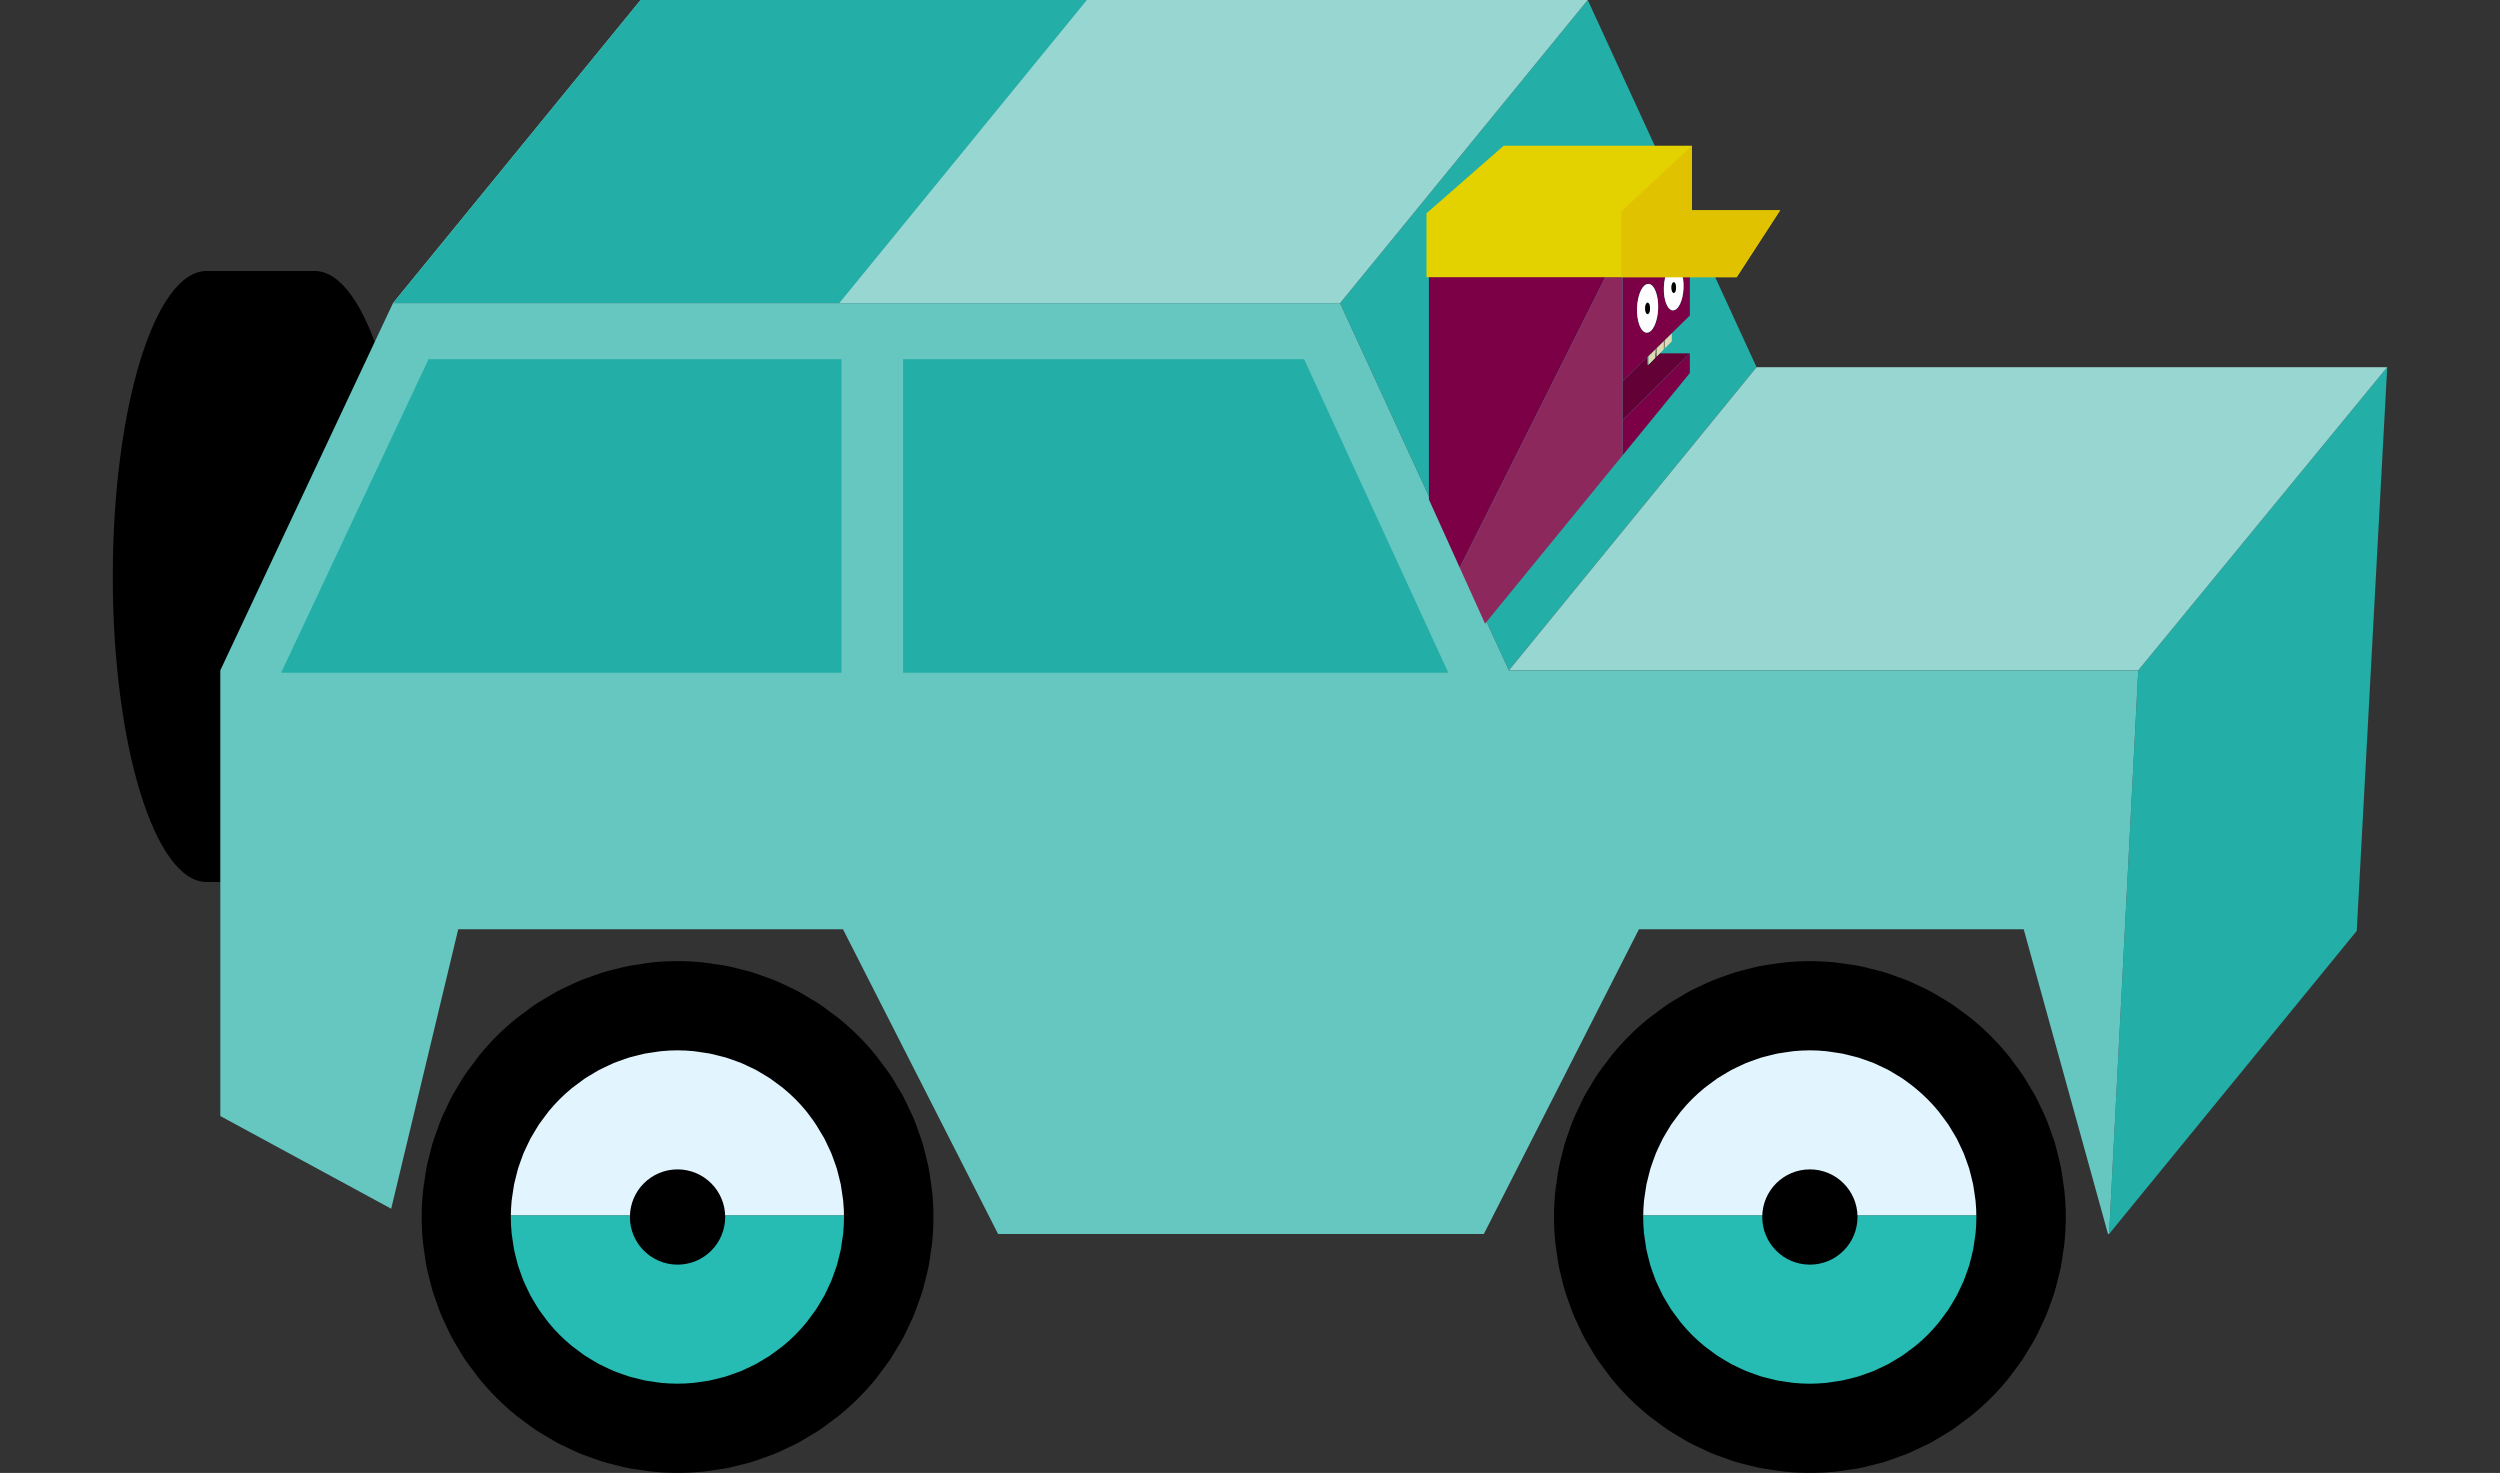 <?xml version="1.0" encoding="utf-8"?>
<!-- Generator: Adobe Illustrator 17.0.0, SVG Export Plug-In . SVG Version: 6.00 Build 0)  -->
<!DOCTYPE svg PUBLIC "-//W3C//DTD SVG 1.1//EN" "http://www.w3.org/Graphics/SVG/1.1/DTD/svg11.dtd">
<svg version="1.1" id="Layer_1" xmlns="http://www.w3.org/2000/svg" xmlns:xlink="http://www.w3.org/1999/xlink" x="0px" y="0px"
	 width="110.8px" height="65.279px" viewBox="0 0 110.8 65.279" enable-background="new 0 0 110.8 65.279" xml:space="preserve">
<rect x="0" y="0" width="110.8" height="65.279" fill="#333333" stroke="none"/>
<path d="M9.157,39.09c-2.297,0-4.158-6.062-4.158-13.54S6.86,12.01,9.157,12.01h4.786c2.297,0,4.158,6.062,4.158,13.54
	s-1.862,13.54-4.158,13.54H9.157z"/>
<path fill="#E2F4FD" d="M89.576,53.87c-0.037-5.14-4.213-9.296-9.362-9.296s-9.326,4.156-9.362,9.296
	C70.852,53.87,89.576,53.87,89.576,53.87z"/>
<path fill="#26BCB4" d="M89.576,53.867c-0.037,5.14-4.213,9.296-9.362,9.296s-9.326-4.156-9.362-9.296
	C70.852,53.867,89.576,53.867,89.576,53.867z"/>
<path fill="#929496" d="M88.66,53.938h-0.984c0,2.064-0.834,3.923-2.186,5.277c-1.354,1.352-3.213,2.185-5.277,2.186
	c-2.064,0-3.923-0.834-5.277-2.186c-1.352-1.354-2.185-3.213-2.186-5.277c0-2.064,0.834-3.923,2.186-5.277
	c1.354-1.352,3.213-2.185,5.277-2.186c2.064,0,3.923,0.834,5.277,2.186c1.352,1.354,2.185,3.213,2.186,5.277H88.66h0.984
	c0-2.601-1.057-4.964-2.762-6.668c-1.703-1.705-4.067-2.762-6.668-2.762c-2.601-0.001-4.964,1.057-6.668,2.762
	c-1.705,1.703-2.762,4.067-2.762,6.668c-0.001,2.601,1.057,4.964,2.762,6.668c1.703,1.705,4.067,2.762,6.668,2.762
	s4.964-1.057,6.668-2.762c1.705-1.703,2.762-4.067,2.762-6.668H88.66z"/>
<path d="M80.214,65.279c-0.365,0-0.742-0.019-1.12-0.057c-0.114-0.011-0.227-0.029-0.339-0.047l-0.259-0.038
	c-0.166-0.023-0.333-0.046-0.498-0.079c-0.141-0.028-0.279-0.063-0.418-0.099l-0.253-0.063c-0.136-0.033-0.272-0.066-0.406-0.107
	c-0.142-0.043-0.281-0.094-0.42-0.145l-0.234-0.084c-0.132-0.046-0.263-0.093-0.393-0.147s-0.257-0.114-0.384-0.175l-0.228-0.108
	c-0.132-0.061-0.265-0.124-0.394-0.193c-0.122-0.066-0.24-0.137-0.358-0.209l-0.229-0.137c-0.122-0.072-0.245-0.144-0.364-0.224
	c-0.141-0.094-0.275-0.196-0.409-0.297l-0.209-0.156c-0.093-0.067-0.185-0.134-0.274-0.208c-0.296-0.243-0.576-0.496-0.831-0.751
	c-0.256-0.256-0.509-0.535-0.751-0.831c-0.073-0.088-0.14-0.18-0.207-0.273l-0.151-0.203c-0.104-0.136-0.207-0.273-0.302-0.416
	c-0.082-0.122-0.156-0.248-0.23-0.374l-0.128-0.214c-0.073-0.12-0.146-0.239-0.212-0.364c-0.071-0.132-0.134-0.267-0.196-0.402
	l-0.103-0.218c-0.061-0.128-0.122-0.255-0.177-0.387c-0.053-0.128-0.1-0.26-0.146-0.392l-0.084-0.233
	c-0.051-0.139-0.101-0.278-0.144-0.42c-0.04-0.133-0.073-0.267-0.106-0.401l-0.066-0.262c-0.035-0.136-0.07-0.272-0.098-0.411
	c-0.034-0.171-0.058-0.342-0.081-0.513l-0.036-0.245c-0.018-0.112-0.035-0.225-0.047-0.339c-0.038-0.381-0.057-0.758-0.056-1.12
	c0-0.361,0.019-0.738,0.056-1.119c0.011-0.114,0.028-0.224,0.046-0.335l0.037-0.254c0.023-0.17,0.047-0.339,0.08-0.507
	c0.028-0.141,0.063-0.278,0.099-0.414l0.066-0.262c0.032-0.134,0.065-0.268,0.105-0.4c0.044-0.143,0.094-0.283,0.145-0.422
	L69.587,50c0.047-0.135,0.095-0.27,0.15-0.402c0.054-0.13,0.114-0.257,0.175-0.383l0.108-0.228c0.061-0.132,0.123-0.265,0.193-0.394
	c0.065-0.122,0.136-0.239,0.208-0.356l0.137-0.23c0.072-0.123,0.145-0.246,0.225-0.365c0.095-0.142,0.198-0.278,0.301-0.414
	l0.153-0.205c0.066-0.092,0.134-0.184,0.206-0.272c0.243-0.296,0.496-0.576,0.752-0.832c0.255-0.255,0.535-0.509,0.831-0.751
	c0.089-0.073,0.18-0.139,0.271-0.205l0.208-0.155c0.135-0.103,0.271-0.205,0.412-0.3c0.12-0.08,0.243-0.153,0.367-0.226l0.227-0.135
	c0.118-0.072,0.236-0.143,0.358-0.209c0.13-0.069,0.261-0.131,0.393-0.192l0.233-0.11c0.125-0.06,0.251-0.12,0.38-0.173
	c0.13-0.054,0.26-0.1,0.391-0.146l0.24-0.086c0.138-0.05,0.275-0.1,0.416-0.143c0.135-0.041,0.269-0.074,0.404-0.107l0.253-0.063
	c0.138-0.036,0.277-0.072,0.419-0.1c0.167-0.033,0.334-0.057,0.502-0.08l0.256-0.037c0.113-0.018,0.225-0.035,0.34-0.047
	c0.377-0.038,0.752-0.057,1.112-0.057c0.374,0,0.749,0.019,1.127,0.057c0.112,0.011,0.224,0.028,0.335,0.046l0.261,0.038
	c0.168,0.023,0.335,0.046,0.502,0.08c0.142,0.028,0.28,0.064,0.419,0.1l0.25,0.063c0.136,0.033,0.272,0.066,0.407,0.107
	c0.141,0.043,0.28,0.093,0.418,0.144l0.24,0.086c0.13,0.046,0.26,0.092,0.388,0.145c0.131,0.055,0.258,0.115,0.384,0.176
	l0.226,0.107c0.133,0.062,0.266,0.123,0.396,0.193c0.123,0.066,0.242,0.138,0.36,0.21l0.223,0.133
	c0.124,0.073,0.248,0.146,0.369,0.227c0.142,0.095,0.277,0.197,0.412,0.299l0.208,0.155c0.092,0.067,0.184,0.134,0.272,0.207
	c0.295,0.242,0.575,0.495,0.831,0.751c0.256,0.256,0.509,0.536,0.751,0.831c0.073,0.089,0.141,0.182,0.209,0.276l0.156,0.21
	c0.101,0.133,0.202,0.266,0.295,0.406c0.081,0.121,0.155,0.246,0.229,0.372l0.131,0.219c0.073,0.119,0.145,0.238,0.211,0.362
	c0.07,0.13,0.133,0.264,0.195,0.399l0.105,0.222c0.061,0.127,0.122,0.254,0.176,0.385c0.053,0.129,0.1,0.26,0.146,0.391l0.085,0.238
	c0.05,0.138,0.1,0.276,0.143,0.417c0.041,0.135,0.074,0.271,0.107,0.407l0.063,0.252c0.036,0.138,0.071,0.276,0.099,0.417
	c0.033,0.165,0.056,0.33,0.078,0.495l0.038,0.262c0.018,0.113,0.035,0.226,0.047,0.341c0.038,0.379,0.057,0.756,0.056,1.119
	c0,0.361-0.019,0.739-0.057,1.119c-0.011,0.114-0.029,0.227-0.047,0.339l-0.038,0.262c-0.023,0.165-0.046,0.331-0.078,0.495
	c-0.028,0.141-0.063,0.279-0.099,0.416l-0.064,0.255c-0.033,0.136-0.066,0.272-0.107,0.406c-0.043,0.142-0.093,0.281-0.144,0.42
	l-0.082,0.228c-0.047,0.134-0.094,0.268-0.149,0.399c-0.053,0.129-0.113,0.254-0.173,0.379l-0.108,0.229
	c-0.062,0.134-0.124,0.267-0.195,0.398c-0.065,0.122-0.137,0.241-0.209,0.359l-0.133,0.222c-0.073,0.124-0.147,0.249-0.227,0.37
	c-0.096,0.143-0.199,0.279-0.302,0.416l-0.148,0.2c-0.068,0.094-0.136,0.187-0.21,0.277c-0.243,0.296-0.496,0.576-0.752,0.831
	c-0.255,0.255-0.535,0.509-0.831,0.751c-0.089,0.073-0.181,0.14-0.273,0.207l-0.207,0.154c-0.135,0.103-0.27,0.205-0.412,0.299
	c-0.119,0.08-0.243,0.153-0.367,0.226l-0.222,0.133c-0.119,0.073-0.239,0.145-0.362,0.211c-0.13,0.07-0.263,0.132-0.396,0.193
	l-0.226,0.107c-0.126,0.061-0.253,0.121-0.383,0.175c-0.129,0.053-0.259,0.099-0.389,0.145l-0.24,0.086
	c-0.138,0.051-0.277,0.101-0.419,0.144c-0.131,0.04-0.265,0.073-0.398,0.105l-0.256,0.064c-0.139,0.036-0.279,0.072-0.421,0.1
	c-0.165,0.033-0.332,0.056-0.499,0.079l-0.255,0.037c-0.114,0.018-0.229,0.036-0.345,0.048
	C80.953,65.26,80.577,65.279,80.214,65.279z M80.214,46.551c-0.235,0-0.474,0.012-0.73,0.037l-0.204,0.029l-0.262,0.039
	l-0.248,0.038l-0.258,0.062l-0.245,0.062l-0.199,0.051l-0.243,0.084L77.6,47.034l-0.213,0.078l-0.209,0.097l-0.21,0.099
	l-0.234,0.114l-0.183,0.107l-0.214,0.128l-0.224,0.137l-0.203,0.149l-0.213,0.158l-0.165,0.124
	c-0.196,0.162-0.374,0.322-0.542,0.489c-0.166,0.166-0.326,0.343-0.49,0.542l-0.124,0.165l-0.156,0.21l-0.151,0.206l-0.138,0.226
	l-0.125,0.21l-0.108,0.183l-0.112,0.231l-0.105,0.221L73.39,51.11l-0.079,0.214l-0.08,0.222l-0.085,0.246l-0.053,0.205l-0.059,0.236
	l-0.064,0.262l-0.038,0.246l-0.04,0.266l-0.029,0.203c-0.024,0.25-0.037,0.496-0.037,0.73c0,0.236,0.012,0.475,0.037,0.728
	l0.029,0.207l0.038,0.256l0.039,0.252l0.063,0.261l0.059,0.236l0.052,0.202l0.086,0.249l0.08,0.222l0.078,0.213l0.095,0.206
	l0.101,0.213l0.114,0.235l0.109,0.186l0.122,0.204l0.141,0.231l0.149,0.203l0.155,0.209l0.126,0.168
	c0.163,0.198,0.323,0.375,0.489,0.542c0.165,0.164,0.347,0.329,0.541,0.489l0.165,0.124l0.213,0.158l0.202,0.148l0.23,0.141
	l0.209,0.125l0.181,0.107l0.239,0.115l0.208,0.098l0.205,0.095l0.215,0.079l0.223,0.08l0.245,0.085l0.201,0.052l0.235,0.059
	l0.266,0.064l0.249,0.039l0.262,0.039l0.203,0.029c0.255,0.025,0.494,0.037,0.729,0.037c0.237,0,0.476-0.012,0.73-0.037l0.207-0.029
	l0.261-0.039l0.246-0.038l0.268-0.065l0.231-0.058l0.2-0.052l0.25-0.087l0.219-0.078l0.214-0.079l0.208-0.096l0.213-0.1l0.234-0.114
	l0.181-0.107l0.206-0.123l0.232-0.142l0.205-0.15l0.211-0.156l0.164-0.123c0.197-0.162,0.375-0.322,0.542-0.49
	c0.165-0.165,0.329-0.347,0.489-0.541l0.126-0.168l0.156-0.211l0.148-0.202l0.14-0.229l0.126-0.212l0.106-0.18l0.114-0.236
	l0.101-0.214l0.094-0.204l0.08-0.216l0.081-0.225l0.083-0.24l0.053-0.203l0.06-0.24l0.062-0.257l0.038-0.247l0.039-0.264
	l0.029-0.204c0.025-0.256,0.037-0.494,0.037-0.729s-0.012-0.473-0.037-0.73l-0.029-0.204l-0.039-0.265l-0.038-0.246l-0.063-0.262
	l-0.061-0.244l-0.051-0.196l-0.084-0.243l-0.082-0.228l-0.078-0.211l-0.096-0.207l-0.1-0.212l-0.114-0.235l-0.104-0.176
	l-0.124-0.207l-0.144-0.237l-0.152-0.207l-0.154-0.207l-0.125-0.166c-0.16-0.194-0.324-0.376-0.489-0.541
	c-0.167-0.168-0.345-0.328-0.542-0.49L84.729,48.1l-0.216-0.16l-0.197-0.144l-0.23-0.141l-0.214-0.128l-0.175-0.103l-0.237-0.115
	l-0.212-0.1l-0.206-0.095l-0.214-0.079l-0.227-0.081l-0.241-0.083l-0.202-0.052l-0.235-0.059l-0.264-0.064l-0.246-0.038
	l-0.262-0.039l-0.208-0.03C80.688,46.564,80.449,46.551,80.214,46.551L80.214,46.551z"/>
<circle cx="80.214" cy="53.938" r="2.111"/>
<path fill="#E2F4FD" d="M39.392,53.87c-0.037-5.14-4.213-9.296-9.362-9.296s-9.326,4.156-9.362,9.296
	C20.668,53.87,39.392,53.87,39.392,53.87z"/>
<path fill="#26BCB4" d="M39.392,53.867c-0.037,5.14-4.213,9.296-9.362,9.296s-9.326-4.156-9.362-9.296
	C20.668,53.867,39.392,53.867,39.392,53.867z"/>
<path fill="#929496" d="M38.475,53.938h-0.984c0,2.064-0.834,3.923-2.186,5.277c-1.354,1.352-3.213,2.185-5.277,2.186
	c-2.064,0-3.923-0.834-5.277-2.186c-1.352-1.354-2.185-3.213-2.186-5.277c0-2.064,0.834-3.923,2.186-5.277
	c1.354-1.352,3.213-2.185,5.277-2.186c2.064,0,3.923,0.834,5.277,2.186c1.352,1.354,2.185,3.213,2.186,5.277H38.475h0.984
	c0.001-2.601-1.057-4.964-2.762-6.668c-1.703-1.705-4.067-2.762-6.668-2.762c-2.601-0.001-4.964,1.057-6.668,2.762
	c-1.705,1.703-2.762,4.067-2.762,6.668c-0.001,2.601,1.057,4.964,2.762,6.668c1.703,1.705,4.067,2.762,6.668,2.762
	s4.964-1.057,6.668-2.762c1.705-1.703,2.762-4.067,2.762-6.668H38.475z"/>
<path d="M30.03,65.279c-0.365,0-0.742-0.019-1.12-0.057c-0.114-0.011-0.227-0.029-0.339-0.047l-0.259-0.038
	c-0.166-0.023-0.333-0.046-0.498-0.079c-0.141-0.028-0.279-0.063-0.418-0.099l-0.253-0.063c-0.136-0.033-0.272-0.066-0.406-0.107
	c-0.142-0.043-0.281-0.094-0.42-0.145l-0.234-0.084c-0.132-0.046-0.263-0.093-0.393-0.147s-0.257-0.114-0.384-0.175l-0.228-0.108
	c-0.132-0.061-0.265-0.124-0.394-0.193c-0.122-0.066-0.24-0.137-0.358-0.209l-0.229-0.137c-0.122-0.072-0.245-0.144-0.364-0.224
	c-0.141-0.094-0.275-0.196-0.409-0.297l-0.209-0.156c-0.093-0.067-0.185-0.134-0.274-0.208c-0.296-0.243-0.576-0.496-0.831-0.751
	c-0.256-0.256-0.509-0.535-0.751-0.831c-0.073-0.088-0.14-0.18-0.207-0.273l-0.152-0.2c-0.104-0.136-0.207-0.273-0.302-0.416
	c-0.082-0.122-0.156-0.248-0.23-0.374l-0.128-0.214c-0.073-0.12-0.146-0.239-0.212-0.364c-0.071-0.132-0.134-0.267-0.196-0.402
	l-0.103-0.218c-0.061-0.128-0.122-0.255-0.177-0.387c-0.053-0.128-0.1-0.26-0.146-0.392l-0.084-0.233
	c-0.051-0.139-0.101-0.278-0.144-0.42c-0.04-0.133-0.073-0.267-0.106-0.401l-0.066-0.262c-0.035-0.136-0.07-0.272-0.098-0.411
	c-0.034-0.171-0.058-0.342-0.081-0.513l-0.036-0.245c-0.018-0.112-0.035-0.225-0.047-0.339c-0.038-0.381-0.057-0.758-0.056-1.12
	c0-0.361,0.019-0.738,0.056-1.119c0.011-0.114,0.028-0.224,0.046-0.335l0.037-0.254c0.023-0.17,0.047-0.339,0.08-0.507
	c0.028-0.141,0.063-0.278,0.099-0.414l0.066-0.262c0.032-0.134,0.065-0.268,0.105-0.4c0.044-0.143,0.094-0.283,0.145-0.422
	l0.08-0.224c0.047-0.135,0.095-0.27,0.15-0.402c0.054-0.13,0.114-0.257,0.175-0.383l0.108-0.228
	c0.061-0.132,0.123-0.265,0.193-0.394c0.065-0.122,0.136-0.239,0.208-0.356l0.137-0.23c0.072-0.123,0.145-0.246,0.225-0.365
	c0.095-0.142,0.198-0.278,0.301-0.414l0.153-0.205c0.066-0.092,0.134-0.184,0.206-0.272c0.243-0.296,0.496-0.576,0.752-0.832
	c0.255-0.255,0.535-0.509,0.831-0.751c0.089-0.073,0.18-0.139,0.271-0.205l0.208-0.155c0.135-0.103,0.271-0.205,0.412-0.3
	c0.12-0.08,0.243-0.153,0.367-0.226l0.227-0.135c0.118-0.072,0.236-0.143,0.358-0.209c0.13-0.069,0.261-0.131,0.393-0.192
	l0.233-0.11c0.125-0.06,0.251-0.12,0.38-0.173c0.13-0.054,0.26-0.1,0.391-0.146l0.24-0.086c0.138-0.05,0.275-0.1,0.416-0.143
	c0.135-0.041,0.269-0.074,0.404-0.107l0.253-0.063c0.138-0.036,0.277-0.072,0.419-0.1c0.167-0.033,0.334-0.057,0.502-0.08
	L28.57,42.7c0.113-0.018,0.225-0.035,0.34-0.047c0.377-0.038,0.752-0.057,1.112-0.057c0.374,0,0.749,0.019,1.127,0.057
	c0.112,0.011,0.224,0.028,0.335,0.046l0.261,0.038c0.168,0.023,0.335,0.046,0.502,0.08c0.142,0.028,0.28,0.064,0.419,0.1l0.25,0.063
	c0.136,0.033,0.272,0.066,0.407,0.107c0.141,0.043,0.28,0.093,0.418,0.144l0.24,0.086c0.13,0.046,0.26,0.092,0.388,0.145
	c0.131,0.055,0.258,0.115,0.384,0.176l0.226,0.107c0.133,0.062,0.266,0.123,0.396,0.193c0.123,0.066,0.242,0.138,0.36,0.21
	l0.223,0.133c0.124,0.073,0.248,0.146,0.369,0.227c0.142,0.095,0.277,0.197,0.412,0.299l0.208,0.155
	c0.092,0.067,0.184,0.134,0.272,0.207c0.295,0.242,0.575,0.495,0.831,0.751s0.509,0.536,0.751,0.831
	c0.073,0.089,0.141,0.182,0.209,0.276l0.156,0.21c0.101,0.133,0.202,0.266,0.295,0.406c0.081,0.121,0.155,0.246,0.229,0.372
	l0.131,0.219c0.073,0.119,0.145,0.238,0.211,0.362c0.07,0.13,0.133,0.264,0.195,0.399l0.105,0.222
	c0.061,0.127,0.122,0.254,0.176,0.385c0.053,0.129,0.1,0.26,0.146,0.391l0.085,0.238c0.05,0.138,0.1,0.276,0.143,0.417
	c0.041,0.135,0.074,0.271,0.107,0.407l0.063,0.252c0.036,0.138,0.071,0.276,0.099,0.417c0.033,0.165,0.056,0.33,0.078,0.495
	l0.038,0.262c0.018,0.113,0.035,0.226,0.047,0.341c0.038,0.379,0.057,0.756,0.056,1.119c0,0.361-0.019,0.739-0.057,1.119
	c-0.011,0.114-0.029,0.227-0.047,0.339l-0.038,0.262c-0.023,0.165-0.046,0.331-0.078,0.495c-0.028,0.141-0.063,0.279-0.099,0.416
	l-0.064,0.255c-0.033,0.136-0.066,0.272-0.107,0.406c-0.043,0.142-0.093,0.281-0.144,0.42l-0.082,0.228
	c-0.047,0.134-0.094,0.268-0.149,0.399c-0.053,0.129-0.113,0.254-0.173,0.379l-0.108,0.229c-0.062,0.134-0.125,0.267-0.195,0.398
	c-0.065,0.122-0.137,0.241-0.209,0.359l-0.133,0.222c-0.073,0.124-0.147,0.249-0.227,0.37c-0.096,0.143-0.199,0.279-0.302,0.416
	l-0.148,0.2c-0.068,0.094-0.136,0.187-0.21,0.277c-0.243,0.296-0.496,0.576-0.752,0.831c-0.255,0.255-0.535,0.509-0.831,0.751
	c-0.089,0.073-0.181,0.14-0.273,0.207l-0.207,0.154c-0.135,0.103-0.27,0.205-0.412,0.299c-0.119,0.08-0.243,0.153-0.367,0.226
	l-0.222,0.133c-0.119,0.073-0.239,0.145-0.362,0.211c-0.13,0.07-0.263,0.132-0.396,0.193l-0.226,0.107
	c-0.126,0.061-0.253,0.121-0.383,0.175c-0.129,0.053-0.259,0.099-0.389,0.145l-0.24,0.086c-0.138,0.051-0.277,0.101-0.419,0.144
	c-0.131,0.04-0.265,0.073-0.398,0.105l-0.256,0.064c-0.139,0.036-0.279,0.072-0.421,0.1c-0.165,0.033-0.332,0.056-0.499,0.079
	l-0.255,0.037c-0.114,0.018-0.229,0.036-0.345,0.048C30.768,65.26,30.392,65.279,30.03,65.279z M30.029,46.551
	c-0.235,0-0.474,0.012-0.73,0.037l-0.204,0.029l-0.262,0.039l-0.248,0.038l-0.258,0.062l-0.245,0.062l-0.199,0.051l-0.243,0.084
	l-0.225,0.081l-0.213,0.078l-0.209,0.097l-0.21,0.099l-0.234,0.114l-0.183,0.107l-0.214,0.128l-0.224,0.137l-0.203,0.149
	l-0.213,0.158l-0.165,0.124c-0.196,0.162-0.374,0.322-0.542,0.489c-0.166,0.166-0.326,0.343-0.49,0.542l-0.124,0.165l-0.156,0.21
	l-0.151,0.206l-0.138,0.226l-0.125,0.21l-0.108,0.183l-0.112,0.231l-0.105,0.221l-0.093,0.201l-0.079,0.214l-0.08,0.222
	l-0.085,0.246l-0.053,0.205l-0.059,0.236l-0.064,0.262l-0.038,0.246l-0.04,0.266l-0.029,0.203c-0.024,0.25-0.037,0.496-0.037,0.73
	c0,0.236,0.012,0.475,0.037,0.728l0.029,0.207l0.038,0.256l0.039,0.252l0.063,0.261l0.059,0.236l0.052,0.202l0.086,0.249l0.08,0.222
	l0.078,0.213l0.095,0.206l0.101,0.213l0.114,0.235l0.109,0.186l0.122,0.204l0.141,0.231l0.149,0.203l0.155,0.209l0.126,0.168
	c0.163,0.198,0.323,0.375,0.489,0.542c0.165,0.164,0.347,0.329,0.541,0.489l0.165,0.124l0.213,0.158l0.202,0.148l0.23,0.141
	l0.209,0.125l0.181,0.107l0.239,0.115l0.208,0.098l0.205,0.095l0.215,0.079l0.223,0.08l0.245,0.085l0.201,0.052l0.235,0.059
	l0.266,0.064l0.249,0.039l0.262,0.039l0.203,0.029c0.255,0.025,0.494,0.037,0.729,0.037c0.237,0,0.476-0.012,0.73-0.037l0.207-0.029
	l0.261-0.039l0.246-0.038l0.268-0.065l0.231-0.058l0.2-0.052l0.25-0.087l0.219-0.078l0.214-0.079l0.208-0.096l0.213-0.1l0.234-0.114
	l0.181-0.107l0.206-0.123l0.232-0.142l0.205-0.15l0.211-0.156l0.164-0.123c0.197-0.162,0.375-0.322,0.542-0.49
	c0.165-0.165,0.329-0.347,0.489-0.541l0.126-0.168l0.156-0.211l0.148-0.202l0.14-0.229l0.126-0.212l0.106-0.18l0.114-0.236
	l0.101-0.214l0.094-0.204l0.08-0.216l0.081-0.225l0.083-0.24l0.053-0.203l0.06-0.24l0.062-0.257l0.038-0.247l0.039-0.264
	l0.029-0.204c0.025-0.256,0.037-0.494,0.037-0.729s-0.012-0.473-0.037-0.73l-0.029-0.204l-0.039-0.265l-0.038-0.246L37.2,52.233
	l-0.061-0.244l-0.051-0.196l-0.084-0.243l-0.082-0.228l-0.078-0.211l-0.096-0.207l-0.1-0.212l-0.114-0.235l-0.104-0.176
	l-0.124-0.207l-0.144-0.237L36.02,49.63l-0.154-0.207l-0.125-0.166c-0.16-0.194-0.324-0.376-0.489-0.541
	c-0.167-0.168-0.345-0.328-0.542-0.49L34.544,48.1l-0.216-0.16l-0.197-0.144l-0.23-0.141l-0.214-0.128l-0.175-0.103l-0.237-0.115
	l-0.212-0.1l-0.206-0.095l-0.214-0.079l-0.227-0.081l-0.241-0.083l-0.202-0.052l-0.235-0.059l-0.264-0.064l-0.246-0.038
	l-0.262-0.039l-0.208-0.03C30.503,46.564,30.264,46.551,30.029,46.551L30.029,46.551z"/>
<circle cx="30.029" cy="53.938" r="2.111"/>
<polygon fill="#23AEA7" points="94.767,29.71 105.801,16.274 104.451,41.257 93.474,54.692 "/>
<polygon fill="#23AEA7" points="59.393,13.436 70.369,0 77.851,16.274 66.874,29.71 "/>
<polygon fill="#98D6D2" points="17.416,13.436 28.392,0 70.369,0 59.393,13.436 "/>
<polygon fill="#23AEA7" points="17.416,13.436 28.392,0 48.171,0 37.195,13.436 "/>
<polygon fill="#98D6D2" points="66.874,29.71 77.851,16.274 105.801,16.274 94.767,29.71 "/>
<polygon fill="#66C7C1" points="20.308,41.186 37.362,41.186 44.236,54.692 65.763,54.692 72.637,41.186 89.691,41.186 
	93.427,54.692 93.475,54.692 94.767,29.71 66.874,29.71 59.393,13.436 17.416,13.436 9.764,29.71 9.764,49.463 17.337,53.57 "/>
<polygon fill="#23AEA7" points="64.189,29.817 57.8,15.92 18.993,15.92 12.459,29.817 "/>
<rect x="37.294" y="14.786" fill="#66C7C1" width="2.733" height="15.776"/>
<polygon fill="#630035" points="73.394,15.789 73.394,15.661 73.363,15.661 73.363,15.856 73.07,16.156 73.064,16.163 
	73.063,16.163 73.063,16.163 73.063,16.163 73.022,16.162 73.022,15.816 71.91,16.907 71.91,17.896 71.912,17.896 71.912,18.619 
	74.894,15.661 73.562,15.661 73.436,15.79 "/>
<polygon fill="#84826A" points="73.751,15.1 73.751,15.433 73.793,15.434 73.793,15.059 "/>
<polygon fill="#84826A" points="73.394,15.789 73.436,15.79 73.436,15.409 73.394,15.45 73.394,15.661 "/>
<polygon fill="#84826A" points="73.063,16.163 73.063,15.775 73.022,15.816 73.022,16.162 "/>
<polygon fill="#84826A" points="73.064,16.163 73.07,16.156 73.063,16.163 "/>
<polygon fill="#DFDAB1" points="73.063,16.163 73.063,16.163 73.07,16.156 73.363,15.856 73.363,15.661 73.363,15.481 
	73.063,15.775 73.063,16.163 "/>
<polygon fill="#DFDAB1" points="73.436,15.409 73.436,15.79 73.562,15.661 73.736,15.483 73.736,15.115 "/>
<polygon fill="#DFDAB1" points="73.793,15.059 73.793,15.434 74.093,15.127 74.093,14.764 "/>
<polygon fill="#3D9037" points="65.895,10.758 71.912,10.758 74.894,7.825 66.48,7.825 63.328,10.758 63.351,10.759 65.895,10.759 
	"/>
<polygon fill="#7B0046" points="74.894,15.661 71.912,18.619 71.911,20.183 74.894,16.532 "/>
<rect x="65.895" y="10.758" fill="#7B0046" width="6.017" height="0.001"/>
<path fill="#7B0046" d="M71.912,10.759L71.912,10.759v6.067H71.91v0.081l1.112-1.091l0.041-0.04l0.3-0.294l0.031-0.03l0.042-0.041
	l0.3-0.294l0.015-0.015l0.042-0.041l0.3-0.294l0.801-0.786V7.825L71.912,10.759L71.912,10.759z M72.981,14.743
	c-0.258-0.01-0.449-0.5-0.427-1.096c0.022-0.596,0.249-1.072,0.507-1.062c0.258,0.01,0.449,0.5,0.427,1.097
	C73.465,14.277,73.238,14.752,72.981,14.743z M74.141,13.754c-0.241-0.009-0.419-0.467-0.398-1.022
	c0.021-0.556,0.232-0.999,0.473-0.99c0.241,0.009,0.419,0.467,0.398,1.022C74.594,13.32,74.382,13.763,74.141,13.754z"/>
<polygon fill="#7B0046" points="71.912,10.759 65.895,10.759 63.351,10.759 63.329,10.759 63.329,22.137 64.696,25.159 "/>
<polygon fill="#7B0046" points="71.912,18.619 71.912,17.896 71.91,17.896 71.909,20.185 71.911,20.183 "/>
<rect x="71.911" y="10.759" fill="#7B0046" width="0" height="6.067"/>
<polygon fill="#8D285D" points="71.91,17.896 71.91,16.907 71.91,16.826 71.912,10.759 71.912,10.758 71.912,10.759 64.696,25.159 
	65.818,27.64 71.909,20.185 "/>
<path fill="#FFFFFF" d="M73.061,12.584c-0.258-0.01-0.485,0.466-0.507,1.062c-0.022,0.596,0.169,1.087,0.427,1.096
	c0.258,0.01,0.485-0.466,0.507-1.062C73.509,13.085,73.318,12.594,73.061,12.584z M73.021,13.92c-0.061,0-0.11-0.113-0.11-0.253
	c0-0.14,0.049-0.253,0.11-0.253c0.061,0,0.11,0.113,0.11,0.253C73.131,13.807,73.082,13.92,73.021,13.92z"/>
<ellipse cx="73.021" cy="13.667" rx="0.11" ry="0.253"/>
<path fill="#FFFFFF" d="M74.216,11.742c-0.241-0.009-0.452,0.434-0.473,0.99c-0.021,0.556,0.158,1.014,0.398,1.022
	c0.241,0.009,0.452-0.434,0.473-0.99C74.635,12.209,74.457,11.751,74.216,11.742z M74.18,12.982c-0.056,0-0.102-0.106-0.102-0.236
	c0-0.13,0.046-0.236,0.102-0.236s0.102,0.106,0.102,0.236C74.282,12.876,74.236,12.982,74.18,12.982z"/>
<ellipse cx="74.18" cy="12.746" rx="0.102" ry="0.236"/>
<polygon fill="#E3D200" points="74.984,9.319 74.984,6.46 66.642,6.46 63.223,9.453 63.223,12.285 76.969,12.285 78.896,9.319 "/>
<polygon fill="#E0C200" points="74.984,9.319 74.984,6.46 71.864,9.366 71.864,12.285 76.969,12.285 78.896,9.319 "/>
</svg>
